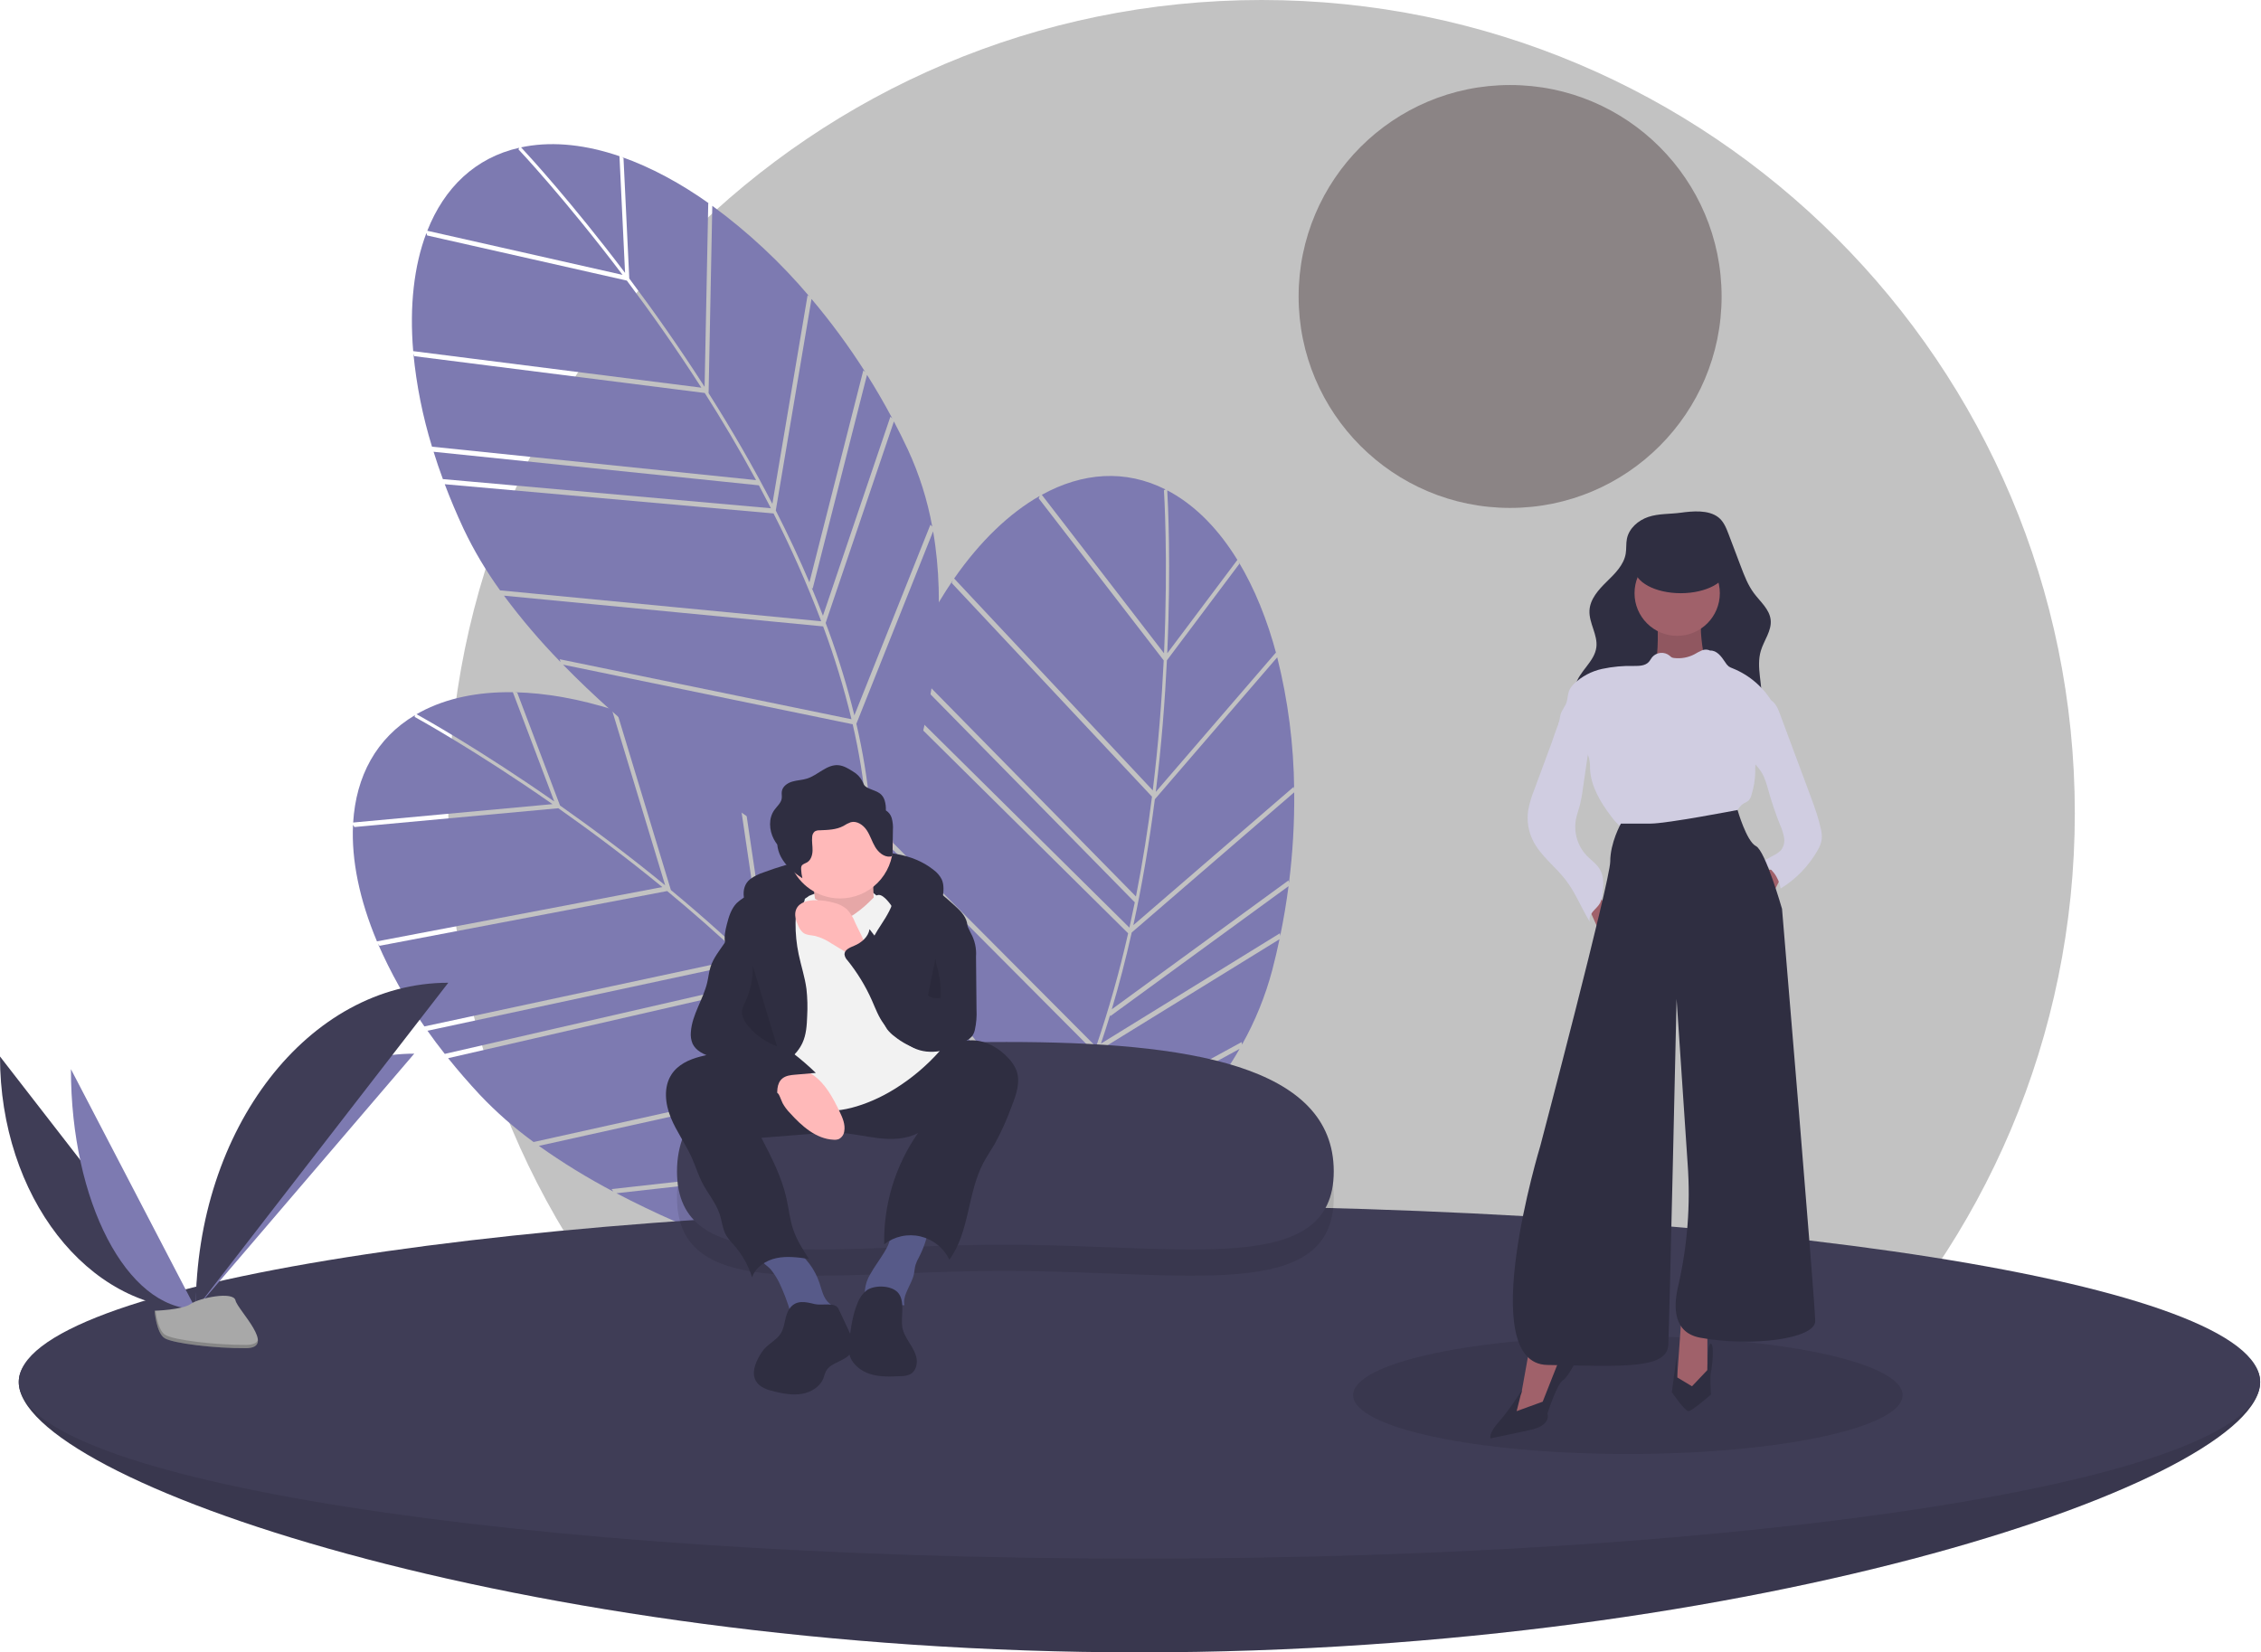 <svg width="1037" height="758" viewBox="0 0 1037 758" fill="none" xmlns="http://www.w3.org/2000/svg">
<g clip-path="url(#clip0_818_2563)">
<path d="M578.606 746C784.608 746 951.606 579.002 951.606 373C951.606 166.998 784.608 0 578.606 0C372.604 0 205.606 166.998 205.606 373C205.606 579.002 372.604 746 578.606 746Z" fill="#C2C2C2"/>
<path d="M692.607 233.002C746.179 233.002 789.607 189.573 789.607 136.001C789.607 82.43 746.179 39.002 692.607 39.002C639.036 39.002 595.607 82.43 595.607 136.001C595.607 189.573 639.036 233.002 692.607 233.002Z" fill="#8B8485"/>
<path d="M285.964 72.484L288.615 127.76C299.606 142.419 311.463 159.194 323.165 177.476L324.836 93.146L325.758 93.736C312.222 84.066 298.461 76.668 285.042 71.971L285.964 72.484Z" fill="#7D7AB1"/>
<path d="M286.683 125.192L284.115 71.647C269.043 66.507 254.42 64.802 241.053 67.186C240.357 67.31 239.674 67.453 238.992 67.598C242.388 71.241 262.181 92.761 286.683 125.192Z" fill="#7D7AB1"/>
<path d="M408.376 191.139L409.265 191.988C405.613 185.118 401.741 178.438 397.65 171.95L372.725 270.022L372.303 269.65C374.105 273.953 375.819 278.226 377.444 282.469L408.376 191.139Z" fill="#7D7AB1"/>
<path d="M370.406 135.383L371.324 136.118C358.146 120.504 343.166 106.507 326.696 94.417L324.992 180.354C335.882 197.539 345.632 214.467 354.242 231.136L370.406 135.383Z" fill="#7D7AB1"/>
<path d="M189.602 162.213C191.002 176.698 193.863 191.004 198.139 204.914L346.771 220.244C339.011 205.936 331.002 192.512 323.226 180.277L189.98 163.381L189.602 162.213Z" fill="#7D7AB1"/>
<path d="M203.546 220.954L203.146 219.788L353.575 233.159C351.758 229.604 349.92 226.097 348.062 222.636L198.882 207.249L198.49 206.081C199.993 210.984 201.679 215.942 203.546 220.954Z" fill="#7D7AB1"/>
<path d="M395.956 169.905L396.86 170.702C389.402 158.972 381.161 147.759 372.193 137.139L355.81 234.187C361.488 245.335 366.631 256.326 371.239 267.16L395.956 169.905Z" fill="#7D7AB1"/>
<path d="M392.775 332.019C398.753 357.889 401.018 382.35 399.523 405.132C407.935 387.208 439.926 312.954 427.968 243.752L392.775 332.019Z" fill="#7D7AB1"/>
<path d="M231.142 273.257C239.102 283.979 247.771 294.155 257.091 303.717L256.728 302.421L390.539 329.949C387.058 315.503 382.713 301.279 377.529 287.353L231.142 273.257Z" fill="#7D7AB1"/>
<path d="M285.528 126.095C259.01 91.013 238.086 68.84 237.784 68.523L238.129 67.784C218.006 72.352 203.797 86.044 195.98 105.861L285.528 126.095Z" fill="#7D7AB1"/>
<path d="M378.683 285.761C379.177 287.08 379.679 288.403 380.156 289.717C384.752 302.307 388.659 315.137 391.859 328.152L426.719 240.722L427.57 241.576C425.363 229.41 421.624 217.573 416.441 206.347C414.385 201.946 412.232 197.611 409.983 193.342L378.683 285.761Z" fill="#7D7AB1"/>
<path d="M321.668 177.839C310.086 159.773 298.364 143.199 287.499 128.713L195.896 108.014L195.585 106.858C189.867 121.918 187.776 140.418 189.508 161.081L321.668 177.839Z" fill="#7D7AB1"/>
<path d="M391.081 332.246L258.249 304.919C314.121 362.274 392.289 406.26 397.278 409.041C399.606 383.771 396.966 357.815 391.081 332.246Z" fill="#7D7AB1"/>
<path d="M376.588 284.999L376.617 284.911C370.231 268.073 362.942 251.591 354.782 235.537L203.983 222.132C206.543 228.912 209.437 235.764 212.664 242.689C217.363 252.555 222.953 261.971 229.364 270.822L376.588 284.999Z" fill="#7D7AB1"/>
<path d="M568.411 258.671L535.197 302.935C534.312 321.235 532.745 341.718 530.097 363.263L585.171 299.378L585.505 300.42C581.247 284.339 575.368 269.864 568.028 257.688L568.411 258.671Z" fill="#7D7AB1"/>
<path d="M535.346 299.724L567.52 256.847C559.191 243.275 549.015 232.635 537.2 225.945C536.585 225.597 535.968 225.271 535.35 224.948C535.642 229.92 537.16 259.118 535.346 299.724Z" fill="#7D7AB1"/>
<path d="M587.011 428.134L587.155 429.355C588.724 421.734 590.002 414.12 590.989 406.513L509.241 466.15L509.153 465.595C507.797 470.058 506.391 474.442 504.936 478.747L587.011 428.134Z" fill="#7D7AB1"/>
<path d="M593.329 360.973L593.568 362.124C593.377 341.694 590.767 321.359 585.793 301.542L529.669 366.644C527.095 386.825 523.808 406.081 519.807 424.411L593.329 360.973Z" fill="#7D7AB1"/>
<path d="M436.963 266.318C428.803 278.367 421.881 291.21 416.303 304.651L521 411.258C524.15 395.288 526.543 379.84 528.357 365.458L436.509 267.459L436.963 266.318Z" fill="#7D7AB1"/>
<path d="M410.237 320.454L410.673 319.3L518.003 425.544C518.871 421.647 519.693 417.774 520.469 413.924L415.386 306.923L415.829 305.773C413.86 310.509 411.996 315.402 410.237 320.454Z" fill="#7D7AB1"/>
<path d="M590.989 403.858L591.177 405.049C592.914 391.258 593.719 377.365 593.586 363.466L519.069 427.762C516.332 439.969 513.283 451.715 509.921 462.998L590.989 403.858Z" fill="#7D7AB1"/>
<path d="M485.14 526.687C473.244 550.426 459.387 570.71 443.705 587.302C461.616 578.863 533.615 542.078 568.543 481.152L485.14 526.687Z" fill="#7D7AB1"/>
<path d="M398.131 378.338C397.423 391.672 397.61 405.039 398.689 418.349L399.236 417.119L484.738 523.668C491.271 510.321 496.997 496.595 501.886 482.563L398.131 378.338Z" fill="#7D7AB1"/>
<path d="M533.881 299.684C535.832 255.75 533.859 225.327 533.83 224.891L534.567 224.541C516.154 215.225 496.478 216.707 477.817 226.984L533.881 299.684Z" fill="#7D7AB1"/>
<path d="M503.79 482.072C503.329 483.404 502.873 484.743 502.402 486.059C497.912 498.687 492.737 511.06 486.901 523.125L569.513 478.022L569.625 479.223C575.684 468.445 580.354 456.943 583.523 444.992C584.746 440.29 585.853 435.578 586.844 430.856L503.79 482.072Z" fill="#7D7AB1"/>
<path d="M528.713 362.587C531.316 341.285 532.858 321.044 533.729 302.957L476.38 228.589L476.878 227.5C462.868 235.452 449.458 248.367 437.613 265.386L528.713 362.587Z" fill="#7D7AB1"/>
<path d="M483.691 525.782L398.815 420.013C405.265 499.823 437.414 583.558 439.483 588.881C457.393 570.904 471.915 549.228 483.691 525.782Z" fill="#7D7AB1"/>
<path d="M502.663 480.149L502.742 480.1C508.563 463.058 513.461 445.715 517.416 428.146L409.822 321.64C407.47 328.495 405.328 335.618 403.396 343.009C400.723 353.606 399.023 364.424 398.315 375.329L502.663 480.149Z" fill="#7D7AB1"/>
<path d="M237.239 317.768L256.846 369.518C271.83 380.062 288.291 392.351 305.071 406.121L280.594 325.404L281.653 325.679C265.791 320.667 250.418 317.884 236.204 317.566L237.239 317.768Z" fill="#7D7AB1"/>
<path d="M254.214 367.673L235.222 317.544C219.3 317.314 204.865 320.213 192.89 326.611C192.267 326.944 191.661 327.291 191.057 327.64C195.413 330.055 220.888 344.403 254.214 367.673Z" fill="#7D7AB1"/>
<path d="M390.332 392.775L391.441 393.308C385.844 387.903 380.097 382.748 374.2 377.841L380.81 478.815L380.294 478.592C383.338 482.127 386.288 485.661 389.146 489.194L390.332 392.775Z" fill="#7D7AB1"/>
<path d="M336.988 351.486L338.088 351.901C320.73 341.126 302.156 332.444 282.756 326.037L307.698 408.292C323.367 421.27 337.871 434.355 351.212 447.546L336.988 351.486Z" fill="#7D7AB1"/>
<path d="M173.331 432.888C179.14 446.231 186.282 458.953 194.648 470.859L340.74 439.498C328.938 428.288 317.171 417.997 305.995 408.765L174.051 433.883L173.331 432.888Z" fill="#7D7AB1"/>
<path d="M204.749 484.443L204.008 483.457L351.203 449.676C348.376 446.857 345.545 444.09 342.708 441.373L196.077 472.85L195.343 471.861C198.288 476.059 201.424 480.253 204.749 484.443Z" fill="#7D7AB1"/>
<path d="M371.957 376.42L373.064 376.899C362.345 368.049 351.042 359.932 339.23 352.604L353.647 449.963C362.493 458.81 370.781 467.673 378.512 476.553L371.957 376.42Z" fill="#7D7AB1"/>
<path d="M419.041 531.579C432.723 554.335 442.438 576.898 448.058 599.026C450.518 579.38 457.991 498.874 425.228 436.757L419.041 531.579Z" fill="#7D7AB1"/>
<path d="M247.16 525.655C258.044 533.391 269.434 540.39 281.254 546.603L280.508 545.483L416.275 530.302C408.499 517.64 399.971 505.455 390.736 493.813L247.16 525.655Z" fill="#7D7AB1"/>
<path d="M253.396 368.889C217.332 343.722 190.579 329.102 190.195 328.893L190.294 328.083C172.568 338.648 163.288 356.061 161.978 377.325L253.396 368.889Z" fill="#7D7AB1"/>
<path d="M391.341 491.942C392.219 493.045 393.105 494.147 393.965 495.249C402.227 505.802 409.909 516.797 416.975 528.184L423.103 434.261L424.177 434.81C418.318 423.923 411.102 413.821 402.704 404.747C399.388 401.196 396 397.739 392.542 394.374L391.341 491.942Z" fill="#7D7AB1"/>
<path d="M303.76 406.928C287.161 393.326 270.89 381.188 256.079 370.769L162.564 379.398L161.911 378.394C161.128 394.484 164.858 412.725 172.892 431.841L303.76 406.928Z" fill="#7D7AB1"/>
<path d="M417.5 532.318L282.727 547.387C353.59 584.664 441.527 602.335 447.131 603.437C441.534 578.685 431 554.816 417.5 532.318Z" fill="#7D7AB1"/>
<path d="M389.113 491.865L389.114 491.772C377.835 477.733 365.809 464.311 353.086 451.565L205.529 485.429C210.059 491.085 214.929 496.707 220.138 502.296C227.658 510.226 235.885 517.453 244.717 523.888L389.113 491.865Z" fill="#7D7AB1"/>
<path d="M1036.61 634.001C1036.61 678.736 806.482 758.001 522.608 758.001C238.734 758.001 8.608 678.736 8.608 634.001C8.608 589.266 238.734 596.001 522.608 596.001C806.482 596.001 1036.61 589.266 1036.61 634.001Z" fill="#3F3D56"/>
<path opacity="0.1" d="M1036.61 634.001C1036.61 678.736 806.482 758.001 522.608 758.001C238.734 758.001 8.608 678.736 8.608 634.001C8.608 589.266 238.734 596.001 522.608 596.001C806.482 596.001 1036.61 589.266 1036.61 634.001Z" fill="black"/>
<path d="M522.608 715.001C806.482 715.001 1036.61 678.737 1036.61 634.001C1036.61 589.266 806.482 553.001 522.608 553.001C238.734 553.001 8.608 589.266 8.608 634.001C8.608 678.737 238.734 715.001 522.608 715.001Z" fill="#3F3D56"/>
<path opacity="0.1" d="M611.721 549.339C611.721 598.076 543.787 583.001 460.608 583.001C377.429 583.001 310.504 598.076 310.504 549.339C310.504 500.601 378.429 490.001 461.608 490.001C544.787 490.001 611.721 500.601 611.721 549.339Z" fill="black"/>
<path d="M611.721 537.339C611.721 586.076 543.787 571.001 460.608 571.001C377.429 571.001 310.504 586.076 310.504 537.339C310.504 488.601 378.429 478.001 461.608 478.001C544.787 478.001 611.721 488.601 611.721 537.339Z" fill="#3F3D56"/>
<path d="M344.138 403.233C345.968 401.931 347.987 400.918 350.125 400.231C363.68 395.187 377.882 392.096 392.307 391.049C404.849 390.159 418.443 391.216 428.24 399.098C429.764 400.216 431.011 401.669 431.885 403.345C433.117 406.004 432.744 409.096 432.345 412C432.255 413.126 431.971 414.229 431.505 415.258C430.187 417.768 426.942 418.648 424.122 418.347C421.303 418.046 418.658 416.853 415.877 416.3C414.156 416 412.416 415.823 410.67 415.769L393.23 414.825C382.386 414.238 371.398 413.661 360.76 415.85C357.486 416.438 354.321 417.529 351.379 419.082C348.95 420.446 347.313 422.404 345.059 419.884C341.098 415.458 338.906 407.322 344.138 403.233Z" fill="#2F2E41"/>
<path d="M371.163 410.945C371.163 410.945 394.62 400.43 403.517 412.563C412.415 424.696 398.664 419.842 398.664 419.842L383.296 424.696L366.31 421.46L371.163 410.945Z" fill="#F2F2F2"/>
<path d="M372.376 403.261C372.376 403.261 375.611 418.629 373.185 422.673C370.758 426.718 386.936 432.38 386.936 432.38L402.304 425.909C402.304 425.909 398.26 400.834 402.304 395.981L372.376 403.261Z" fill="#FFB9B9"/>
<path opacity="0.1" d="M372.376 403.261C372.376 403.261 375.611 418.629 373.185 422.673C370.758 426.718 386.936 432.38 386.936 432.38L402.304 425.909C402.304 425.909 398.26 400.834 402.304 395.981L372.376 403.261Z" fill="black"/>
<path d="M357.219 588.056C359.394 592.565 361.182 597.251 362.564 602.063C362.587 602.222 362.643 602.375 362.729 602.51C362.814 602.646 362.928 602.762 363.061 602.851C363.195 602.94 363.346 603 363.504 603.026C363.663 603.053 363.825 603.045 363.98 603.005L378.368 602.989C380.143 602.987 382.525 602.417 382.507 600.641C382.494 599.394 381.219 598.616 380.27 597.806C377.636 595.559 376.95 591.853 375.859 588.568C373.739 582.238 369.653 576.75 364.197 572.904C363.459 572.326 362.611 571.907 361.704 571.672C360.792 571.539 359.863 571.59 358.971 571.82C356.445 572.329 347.014 574.073 348.795 577.746C349.562 579.328 352.405 580.975 353.597 582.452C354.986 584.196 356.2 586.073 357.219 588.056Z" fill="#575A89"/>
<path d="M407.25 571.369C406.743 572.435 406.178 573.473 405.559 574.478C403.474 577.916 401.014 581.123 399.073 584.643C397.765 586.794 396.957 589.212 396.71 591.717C396.599 592.97 396.791 594.231 397.268 595.394C397.746 596.557 398.496 597.589 399.456 598.402C401.544 599.987 404.408 600.06 407.003 599.691C409.599 599.322 412.18 598.578 414.794 598.774C413.913 593.786 418.119 589.395 419.172 584.44C419.467 583.049 419.511 581.606 419.907 580.239C420.333 578.99 420.879 577.784 421.535 576.638C423.63 572.559 425.111 568.192 425.929 563.679C426.028 563.132 413.14 563.043 411.931 563.304C408.158 564.12 408.71 568.24 407.25 571.369Z" fill="#575A89"/>
<path d="M307.913 493.003C304.234 498.761 305.081 506.391 307.665 512.717C310.25 519.042 314.362 524.634 317.177 530.86C318.972 534.829 320.23 539.038 322.251 542.897C324.754 547.675 328.407 551.888 330.086 557.014C331.157 560.281 331.402 563.863 333.136 566.832C334.184 568.419 335.381 569.903 336.709 571.264C340.444 575.543 343.248 580.551 344.943 585.972C346.528 581.251 351.273 578.156 356.147 577.135C361.021 576.114 366.071 576.807 371.002 577.504C368.251 573.243 365.474 568.927 363.835 564.128C362.249 559.486 361.781 554.548 360.713 549.761C358.522 539.943 353.843 530.888 349.211 521.96L373.021 520.071C376.907 519.681 380.815 519.536 384.719 519.637C390.865 519.927 396.886 521.433 402.999 522.13C409.112 522.826 415.579 522.644 421.026 519.784C410.609 534.731 405.184 552.588 405.526 570.804C407.855 569 410.557 567.739 413.435 567.115C416.314 566.49 419.295 566.517 422.162 567.193C425.029 567.87 427.708 569.179 430.003 571.025C432.298 572.87 434.152 575.206 435.428 577.86C444.759 565.109 443.65 547.358 451.044 533.394C452.564 530.522 454.427 527.848 456.068 525.043C459.169 519.412 461.823 513.546 464.008 507.499C466.076 502.209 468.159 496.323 466.176 491.001C465.352 488.981 464.153 487.137 462.641 485.565C458.375 480.862 452.437 477.382 446.088 477.237C436.343 477.015 428.293 484.239 419.744 488.923C409.539 494.347 397.996 496.741 386.475 495.822C374.733 494.991 363.518 491.147 352.331 487.762C346.734 485.99 341.046 484.522 335.29 483.366C330.493 482.466 325.924 483.463 321.196 484.69C316.049 486.026 310.875 488.367 307.913 493.003Z" fill="#2F2E41"/>
<path d="M409.584 387.892C409.578 394.327 407.02 400.496 402.47 405.045C397.921 409.595 391.752 412.153 385.318 412.158C383.872 412.161 382.429 412.031 381.006 411.77C376.465 410.95 372.252 408.852 368.861 405.722C365.47 402.592 363.042 398.56 361.861 394.099C360.681 389.638 360.797 384.932 362.196 380.535C363.595 376.137 366.219 372.23 369.76 369.271C373.302 366.312 377.613 364.424 382.189 363.829C386.766 363.234 391.417 363.956 395.597 365.911C399.777 367.866 403.313 370.972 405.791 374.865C408.268 378.759 409.584 383.278 409.584 387.892Z" fill="#FFB9B9"/>
<path d="M371.163 410.945C371.163 410.945 375.611 412.967 377.229 414.585C378.847 416.203 383.7 425.1 391.789 419.438C399.877 413.776 400.686 410.541 403.113 410.541C405.539 410.541 408.775 415.394 408.775 415.394L431.018 482.125C425.023 488.892 418.075 494.75 410.392 499.516C397.451 507.604 382.082 511.649 374.802 508.413C367.523 505.178 353.772 502.751 351.345 496.28C348.919 489.809 344.875 470.396 344.875 470.396L356.199 421.056L371.163 410.945Z" fill="#F2F2F2"/>
<path d="M368.04 478.435C369.803 474.626 370.059 470.315 370.209 466.12C370.446 461.965 370.336 457.798 369.879 453.661C369.163 448.251 367.401 443.038 366.288 437.695C365.312 433.009 364.838 428.232 364.873 423.445C364.89 421.261 365.048 418.961 366.238 417.13C367.068 415.852 368.367 414.863 368.886 413.43C369.903 410.621 367.39 407.679 364.635 406.522C361.28 405.264 357.609 405.117 354.164 406.102C350.747 407.09 347.445 408.44 344.315 410.131C341.948 411.141 339.772 412.547 337.88 414.291C335.369 416.889 334.265 420.508 333.373 424.01C332.66 426.812 332.026 429.734 332.569 432.575C333.45 437.187 337.21 440.657 339.215 444.903C341.543 449.835 341.386 455.582 340.46 460.956C339.534 466.33 337.891 471.584 337.384 477.014C336.877 482.443 337.655 488.28 341.057 492.542C342.443 494.278 346.203 498.395 348.741 497.929C350.735 497.563 353.625 493.174 355.231 491.783C359.871 487.765 365.375 484.19 368.04 478.435Z" fill="#2F2E41"/>
<path d="M410.418 408.307C410.489 412.819 408.5 417.107 406.162 420.965C403.823 424.824 401.076 428.473 399.353 432.643C397.211 437.862 396.774 443.625 398.103 449.108C398.598 450.976 399.193 452.815 399.888 454.618L404.32 466.774C404.916 468.685 405.781 470.502 406.889 472.17C407.891 473.447 409.067 474.578 410.382 475.529C413.748 478.248 417.622 480.269 421.778 481.474C425.962 482.671 430.428 482.416 434.449 480.752C434.877 464.272 437.524 447.926 442.321 432.154C443.207 429.242 444.175 426.177 443.491 423.211C442.726 419.89 440.058 417.396 437.521 415.118C429.765 408.152 421.235 400.836 410.852 399.897C404.843 399.353 410.367 405.046 410.418 408.307Z" fill="#2F2E41"/>
<path d="M357.337 502.349C357.952 503.553 358.335 504.865 358.943 506.073C359.841 507.692 360.951 509.185 362.244 510.511C367.652 516.507 374.263 522.481 382.33 522.843C383.132 522.918 383.94 522.816 384.698 522.545C385.38 522.196 385.966 521.685 386.405 521.057C386.844 520.429 387.123 519.703 387.217 518.943C387.789 515.81 386.407 512.685 385.022 509.817C382.021 503.602 378.645 497.23 373.027 493.222C370.222 491.299 367.017 490.038 363.654 489.532C360.291 489.026 356.857 489.289 353.61 490.3C350.684 491.202 345.831 492.776 349.706 495.446C352.645 497.472 355.633 499.013 357.337 502.349Z" fill="#FFB9B9"/>
<path d="M392.21 423.225C391.368 420.951 390.077 418.869 388.414 417.104C386.737 415.686 384.751 414.68 382.616 414.167C379.849 413.376 376.987 412.966 374.109 412.948C370.684 412.926 366.712 413.845 365.257 416.947C364.102 419.409 364.997 422.326 366.16 424.785C366.657 426.059 367.485 427.177 368.558 428.024C370.036 429.022 371.946 428.991 373.697 429.325C376.413 430.015 378.984 431.18 381.293 432.767L387.293 436.394L397.599 442.623C397.327 442.459 397.424 435.392 397.107 434.234C396.087 430.502 393.792 426.758 392.21 423.225Z" fill="#FFB9B9"/>
<path d="M362.189 600.232C359.778 603.509 360.261 608.193 358.125 611.656C356.274 614.658 352.784 616.231 350.468 618.891C349.729 619.775 349.07 620.722 348.5 621.723C346.351 625.322 344.605 629.934 346.721 633.552C348.423 636.462 352.001 637.599 355.282 638.375C359.429 639.355 363.738 640.139 367.933 639.39C372.129 638.641 376.229 636.072 377.724 632.082C378.018 631.079 378.368 630.093 378.771 629.128C381.045 624.652 388.177 624.603 390.504 620.154C392.133 617.041 390.636 613.277 389.139 610.098L384.569 600.389C383.052 597.166 376.904 599.019 373.699 598.247C369.518 597.24 365.197 596.131 362.189 600.232Z" fill="#2F2E41"/>
<path d="M397.54 591.891C395.668 593.364 394.238 595.324 393.405 597.556C391.143 602.774 390.366 608.495 389.612 614.132C389.182 616.374 389.138 618.673 389.481 620.931C390.456 625.534 394.627 628.925 399.118 630.332C403.608 631.74 408.424 631.523 413.125 631.292C414.641 631.331 416.146 631.026 417.527 630.398C419.89 629.096 420.812 626.034 420.407 623.367C420.002 620.7 418.545 618.328 417.119 616.038C415.693 613.748 414.235 611.377 413.826 608.711C413.139 604.225 415.078 597.642 412.323 593.584C409.561 589.518 401.225 589.308 397.54 591.891Z" fill="#2F2E41"/>
<path d="M408.973 375.247C408.542 373.795 407.591 372.554 406.302 371.76C406.368 370.205 406.178 368.65 405.738 367.158C404.268 362.813 400.787 363.062 397.502 361.142C396.077 360.308 396.165 359.572 395.423 358.203C394.451 356.409 392.995 354.923 391.221 353.915C389.114 352.573 386.889 351.19 384.396 351.02C379.157 350.663 375.14 355.59 370.133 357.172C367.926 357.869 365.555 357.898 363.336 358.557C361.117 359.216 358.903 360.789 358.573 363.08C358.42 364.137 358.689 365.222 358.535 366.28C358.227 368.381 356.383 369.853 355.149 371.581C352.42 375.403 352.732 380.803 354.914 384.962C355.374 385.822 355.901 386.646 356.488 387.425C356.67 389.39 357.235 391.301 358.15 393.05C360.332 397.209 364.088 400.317 368.011 402.898C367.69 401.519 367.495 400.114 367.429 398.699C367.374 398.228 367.435 397.75 367.608 397.308C368.045 396.394 369.199 396.151 370.08 395.651C371.903 394.615 372.618 392.322 372.671 390.226C372.723 388.13 372.279 386.03 372.499 383.944C372.507 383.465 372.616 382.992 372.819 382.557C373.021 382.122 373.312 381.735 373.674 381.419C374.347 381.036 375.115 380.852 375.889 380.891C379.625 380.739 383.528 380.67 386.823 378.904C387.885 378.198 389.028 377.62 390.226 377.182C393.026 376.452 395.888 378.415 397.502 380.817C399.116 383.219 399.92 386.077 401.409 388.559C402.898 391.04 405.47 393.253 408.349 392.959C408.511 392.96 408.672 392.926 408.82 392.86C408.968 392.794 409.101 392.697 409.209 392.577C409.333 392.354 409.388 392.099 409.367 391.844L409.528 380.84C409.662 378.957 409.474 377.066 408.973 375.247Z" fill="#2F2E41"/>
<path d="M332.179 432.809C329.864 436.225 327.194 439.509 325.922 443.435C325.174 445.742 324.941 448.18 324.4 450.545C322.596 458.419 317.385 465.413 316.861 473.474C316.678 475.265 316.941 477.074 317.627 478.739C319.122 481.991 322.699 483.704 326.112 484.782C329.524 485.86 333.189 486.637 335.913 488.958C337.284 490.273 338.528 491.714 339.627 493.264C344.071 498.791 350.049 502.881 356.811 505.021C356.277 501.341 356.026 496.904 358.968 494.629C360.561 493.398 362.689 493.179 364.695 493.005L374.172 492.186C367.852 486.057 360.886 480.63 353.397 476.002C350.776 474.383 347.924 472.675 346.727 469.837C346.109 468.008 345.852 466.076 345.971 464.149C345.906 457.101 345.309 450.067 344.186 443.109C343.406 438.277 342.373 433.488 341.191 428.739C340.86 427.405 338.899 421.425 336.486 422.824C335.918 423.154 335.386 426.948 335.054 427.735C334.264 429.516 333.301 431.216 332.179 432.809Z" fill="#2F2E41"/>
<path d="M441.335 419.902L445.206 427.951C447.07 431.26 447.919 435.046 447.646 438.835L447.876 462.98C448.054 466.206 447.787 469.441 447.082 472.594C446.84 473.633 446.386 474.611 445.747 475.465C445.09 476.201 444.317 476.824 443.458 477.309C436.133 481.886 426.635 484.487 418.896 480.652C417.124 479.707 415.438 478.607 413.86 477.365C410.776 475.08 407.646 472.752 405.339 469.685C402.924 466.475 401.54 462.632 399.915 458.959C396.999 452.369 393.232 446.19 388.71 440.579C387.96 439.838 387.473 438.872 387.322 437.829C387.274 435.712 389.785 434.67 391.743 433.865C395.088 432.49 398.242 429.835 398.801 426.262C405.914 435.589 413.763 445.444 424.986 448.853C425.162 448.965 425.365 449.028 425.574 449.034C425.783 449.04 425.989 448.99 426.172 448.889C426.355 448.787 426.506 448.638 426.611 448.458C426.716 448.277 426.77 448.072 426.768 447.863C427.404 445.197 427.63 442.452 428.096 439.751C428.951 434.833 430.597 430.086 432.97 425.695C434.299 423.233 438.604 414.22 441.335 419.902Z" fill="#2F2E41"/>
<path opacity="0.1" d="M345.294 443.178C345.401 448.892 344.187 454.553 341.747 459.721C341.113 460.863 340.645 462.091 340.359 463.365C339.934 466.085 341.482 468.717 343.25 470.826C346.74 474.973 351.266 478.122 356.367 479.951" fill="black"/>
<path opacity="0.1" d="M429.337 438.363C428.766 439.896 429.284 441.592 429.724 443.168C430.997 447.739 431.592 452.473 431.488 457.217C431.507 457.3 431.504 457.387 431.481 457.468C431.458 457.55 431.415 457.625 431.355 457.686C431.296 457.746 431.222 457.792 431.141 457.817C431.06 457.842 430.974 457.847 430.89 457.83C429.023 457.945 426.886 457.957 425.619 456.58" fill="black"/>
<path opacity="0.1" d="M746.608 667.001C816.196 667.001 872.608 654.913 872.608 640.001C872.608 625.09 816.196 613.001 746.608 613.001C677.02 613.001 620.608 625.09 620.608 640.001C620.608 654.913 677.02 667.001 746.608 667.001Z" fill="black"/>
<path d="M809.608 399.001L800.608 408.001L809.608 417.001L818.608 399.001H809.608Z" fill="#A0616A"/>
<path d="M811.634 320.961C814.16 321.994 815.361 324.82 816.313 327.378L827.988 358.749L830.261 364.856C831.375 367.85 832.49 370.847 833.433 373.9C834.029 375.831 834.555 377.782 835.011 379.753C835.485 381.439 835.667 383.194 835.55 384.942C835.234 386.864 834.532 388.703 833.486 390.348C829.424 397.422 823.64 403.355 816.671 407.594C816.269 405 815.223 402.549 813.628 400.464C812.034 398.378 809.942 396.726 807.544 395.659L813.581 392.338C814.859 391.739 816.007 390.897 816.964 389.861C817.549 389.052 817.965 388.133 818.187 387.16C818.409 386.187 818.432 385.18 818.256 384.197C817.894 382.237 817.292 380.329 816.464 378.516C814.439 373.46 812.681 368.302 811.199 363.062C810.322 359.962 809.516 356.776 807.778 354.064C806.202 351.603 803.919 349.636 802.487 347.088C800.304 343.206 800.36 338.427 801.324 334.078C802.138 330.407 803.502 326.875 804.651 323.301C805.553 320.493 808.93 319.854 811.634 320.961Z" fill="#D0CDE1"/>
<path d="M755.972 237.144C751.33 238.712 747.124 242.379 746.173 247.186C745.733 249.414 746.003 251.73 745.632 253.971C744.772 259.168 740.693 263.137 736.93 266.823C733.167 270.51 729.282 274.794 729.007 280.054C728.706 285.814 732.884 291.211 732.161 296.934C731.321 303.582 724.299 307.89 722.563 314.363C721.404 318.685 722.824 323.341 725.161 327.157C729.615 334.429 737.227 339.366 745.333 342.013C753.439 344.659 762.072 345.216 770.599 345.306C780.981 345.414 792.254 344.523 800.055 337.671C804.511 333.722 807.309 328.234 807.889 322.308C808.63 314.371 805.317 306.17 807.602 298.532C809.04 293.726 812.647 289.336 812.108 284.348C811.582 279.471 807.323 276.014 804.4 272.074C801.672 268.395 800.016 264.051 798.394 259.768L792.842 245.113C791.751 242.232 790.552 239.202 788.12 237.312C783.566 233.772 776.245 234.467 770.921 235.197C765.981 235.875 760.722 235.54 755.972 237.144Z" fill="#2F2E41"/>
<path d="M760.267 285.44C760.267 285.44 760.81 301.742 759.18 303.372C757.55 305.003 765.701 315.871 765.701 315.871L780.373 315.327L787.981 309.35L781.46 300.655C781.46 300.655 778.743 286.526 780.916 283.266C783.09 280.005 760.267 285.44 760.267 285.44Z" fill="#A0616A"/>
<path opacity="0.1" d="M760.267 285.44C760.267 285.44 760.81 301.742 759.18 303.372C757.55 305.003 765.701 315.871 765.701 315.871L780.373 315.327L787.981 309.35L781.46 300.655C781.46 300.655 778.743 286.526 780.916 283.266C783.09 280.005 760.267 285.44 760.267 285.44Z" fill="black"/>
<path d="M726.303 411.24L735.541 431.89L742.606 423.195L728.477 404.719L726.303 411.24Z" fill="#A0616A"/>
<path d="M701.578 618.009L697.774 639.203L691.253 648.441L695.057 650.614L701.578 649.527L709.186 646.81L712.446 634.312L718.424 618.009H701.578Z" fill="#A0616A"/>
<path d="M771.135 604.967L768.961 635.399L774.395 639.746L783.09 632.138V609.858L771.135 604.967Z" fill="#A0616A"/>
<path d="M769.233 291.689C780.037 291.689 788.796 282.93 788.796 272.126C788.796 261.322 780.037 252.563 769.233 252.563C758.429 252.563 749.67 261.322 749.67 272.126C749.67 282.93 758.429 291.689 769.233 291.689Z" fill="#A0616A"/>
<path d="M784.329 298.438C783.743 298.156 783.103 298.004 782.452 297.991C781.802 297.979 781.156 298.106 780.56 298.366C779.373 298.891 778.22 299.492 777.11 300.164C774.255 301.649 771.018 302.238 767.823 301.853C767.447 301.824 767.08 301.73 766.737 301.573C766.374 301.347 766.04 301.078 765.743 300.77C764.584 299.829 763.105 299.375 761.618 299.503C760.131 299.631 758.752 300.332 757.771 301.458C757.197 302.174 756.803 303.028 756.176 303.699C754.552 305.435 751.873 305.506 749.495 305.501C744.566 305.364 739.638 305.816 734.816 306.847C729.972 307.892 725.511 310.256 721.926 313.677C720.947 314.597 720.168 315.708 719.636 316.942C718.98 318.633 719.066 320.532 718.477 322.247C717.821 324.157 716.367 325.724 715.779 327.656C715.335 329.111 715.397 330.731 714.656 332.059C717.831 334.808 720.522 338.474 723.697 341.222C725.8 343.042 728.002 345.011 728.792 347.677C729.147 349.321 729.305 351.002 729.262 352.683C729.655 360.721 734.014 368.013 738.889 374.416C740.226 376.315 741.826 378.015 743.641 379.464C746.104 381.141 748.903 382.265 751.842 382.757C757.394 383.893 763.108 383.887 768.774 383.83C774.63 383.772 780.589 383.648 786.156 381.828C788.989 381.038 791.537 379.455 793.502 377.266C795.792 374.454 796.685 370.386 799.809 368.544C800.565 368.198 801.281 367.77 801.945 367.268C802.581 366.578 803.031 365.738 803.254 364.826C804.346 361.413 804.949 357.862 805.042 354.279C804.962 352.129 805.108 349.977 805.477 347.858C806.017 345.99 806.805 344.203 807.818 342.543L814.291 330.804C814.817 329.85 814.68 328.446 814.728 327.357C814.68 325.788 814.198 324.262 813.336 322.95C809.137 315.529 802.542 309.756 794.631 306.576C794.008 306.364 793.414 306.074 792.864 305.711C792.217 305.167 791.67 304.514 791.247 303.781C789.53 301.193 787.431 298.277 784.329 298.438Z" fill="#D0CDE1"/>
<path d="M703.653 362.374C702.377 365.478 701.439 368.71 700.858 372.015C700.233 376.581 700.969 381.23 702.974 385.38C706.463 392.56 713.33 397.43 718.177 403.773C722.681 409.667 725.363 416.731 729.263 423.04C728.583 421.434 729.409 419.575 730.522 418.232C731.635 416.889 733.058 415.775 733.874 414.233C734.429 413.04 734.778 411.761 734.906 410.45C735.489 406.538 735.803 402.287 733.808 398.872C732.307 396.301 729.714 394.593 727.66 392.437C725.607 390.243 724.098 387.598 723.254 384.714C722.411 381.83 722.256 378.788 722.804 375.834C723.199 373.8 723.926 371.847 724.471 369.848C725.144 367.162 725.655 364.437 725.998 361.688L728.445 344.881C729.096 340.41 729.647 335.463 727.115 331.722C726.621 330.938 725.938 330.292 725.129 329.842C724.459 329.536 723.746 329.335 723.015 329.247C720.352 328.812 716.744 327.646 715.444 330.499C713.875 333.944 712.782 337.698 711.468 341.25L703.653 362.374Z" fill="#D0CDE1"/>
<path d="M796.918 371.571C796.918 371.571 764.614 377.82 757.006 377.82H743.421C743.421 377.82 738.53 386.515 738.53 395.209C738.53 403.904 706.469 525.629 706.469 525.629C706.469 525.629 676.037 625.617 709.729 626.161C743.421 626.704 764.614 628.334 765.157 616.923C765.701 605.511 768.961 458.245 768.961 458.245L774.034 533.969C775.397 552.715 773.941 571.56 769.715 589.874C767.282 600.142 767.659 611.398 779.83 613.662C803.197 618.009 832.541 614.205 832.541 606.054C832.541 597.903 817.325 416.946 817.325 416.946C817.325 416.946 809.718 390.319 805.37 388.145C801.023 385.971 796.918 371.571 796.918 371.571Z" fill="#2F2E41"/>
<path d="M695.6 647.354L707.555 643.007L715.707 622.357L724.401 621.27C724.401 621.27 719.511 631.595 716.793 633.225C714.076 634.855 709.729 648.441 709.729 648.441C709.729 648.441 711.903 653.875 701.578 656.049C691.253 658.222 683.645 659.852 683.645 659.852C683.645 659.852 682.558 657.679 687.449 652.245C692.34 646.811 698.05 637.662 698.05 637.662L695.6 647.354Z" fill="#2F2E41"/>
<path d="M768.961 622.357L766.788 638.659C766.788 638.659 772.765 647.354 774.395 647.354C776.026 647.354 784.72 639.746 784.72 639.746C784.72 639.746 784.177 631.595 784.72 629.421C785.264 627.248 786.351 616.923 784.72 616.379C783.09 615.836 783.09 628.491 783.09 628.491L776.026 635.942L769.214 631.858L768.961 622.357Z" fill="#2F2E41"/>
<path d="M770.863 272.126C782.568 272.126 792.056 267.017 792.056 260.714C792.056 254.412 782.568 249.303 770.863 249.303C759.159 249.303 749.67 254.412 749.67 260.714C749.67 267.017 759.159 272.126 770.863 272.126Z" fill="#2F2E41"/>
<path d="M0 484.66C0 548.676 40.16 600.477 89.791 600.477Z" fill="#3F3D56"/>
<path d="M89.791 600.477C89.791 535.742 134.607 483.359 189.992 483.359Z" fill="#7D7AB1"/>
<path d="M32.533 490.463C32.533 551.272 58.142 600.477 89.791 600.477Z" fill="#7D7AB1"/>
<path d="M89.791 600.478C89.791 517.76 141.592 450.826 205.608 450.826Z" fill="#3F3D56"/>
<path d="M70.901 601.294C70.901 601.294 83.635 600.902 87.473 598.169C91.31 595.436 107.06 592.173 108.012 596.556C108.964 600.939 127.149 618.353 112.773 618.469C98.396 618.585 79.368 616.23 75.538 613.897C71.708 611.564 70.901 601.294 70.901 601.294Z" fill="#A8A8A8"/>
<path opacity="0.2" d="M113.029 616.944C98.653 617.06 79.625 614.705 75.794 612.371C72.877 610.595 71.715 604.219 71.326 601.277C71.057 601.289 70.901 601.294 70.901 601.294C70.901 601.294 71.708 611.564 75.538 613.897C79.368 616.23 98.396 618.586 112.773 618.47C116.922 618.436 118.356 616.96 118.277 614.773C117.701 616.094 116.118 616.919 113.029 616.944Z" fill="black"/>
</g>
<defs>
<clipPath id="clip0_818_2563">
<rect width="1036.61" height="758.001" fill="white"/>
</clipPath>
</defs>
</svg>
